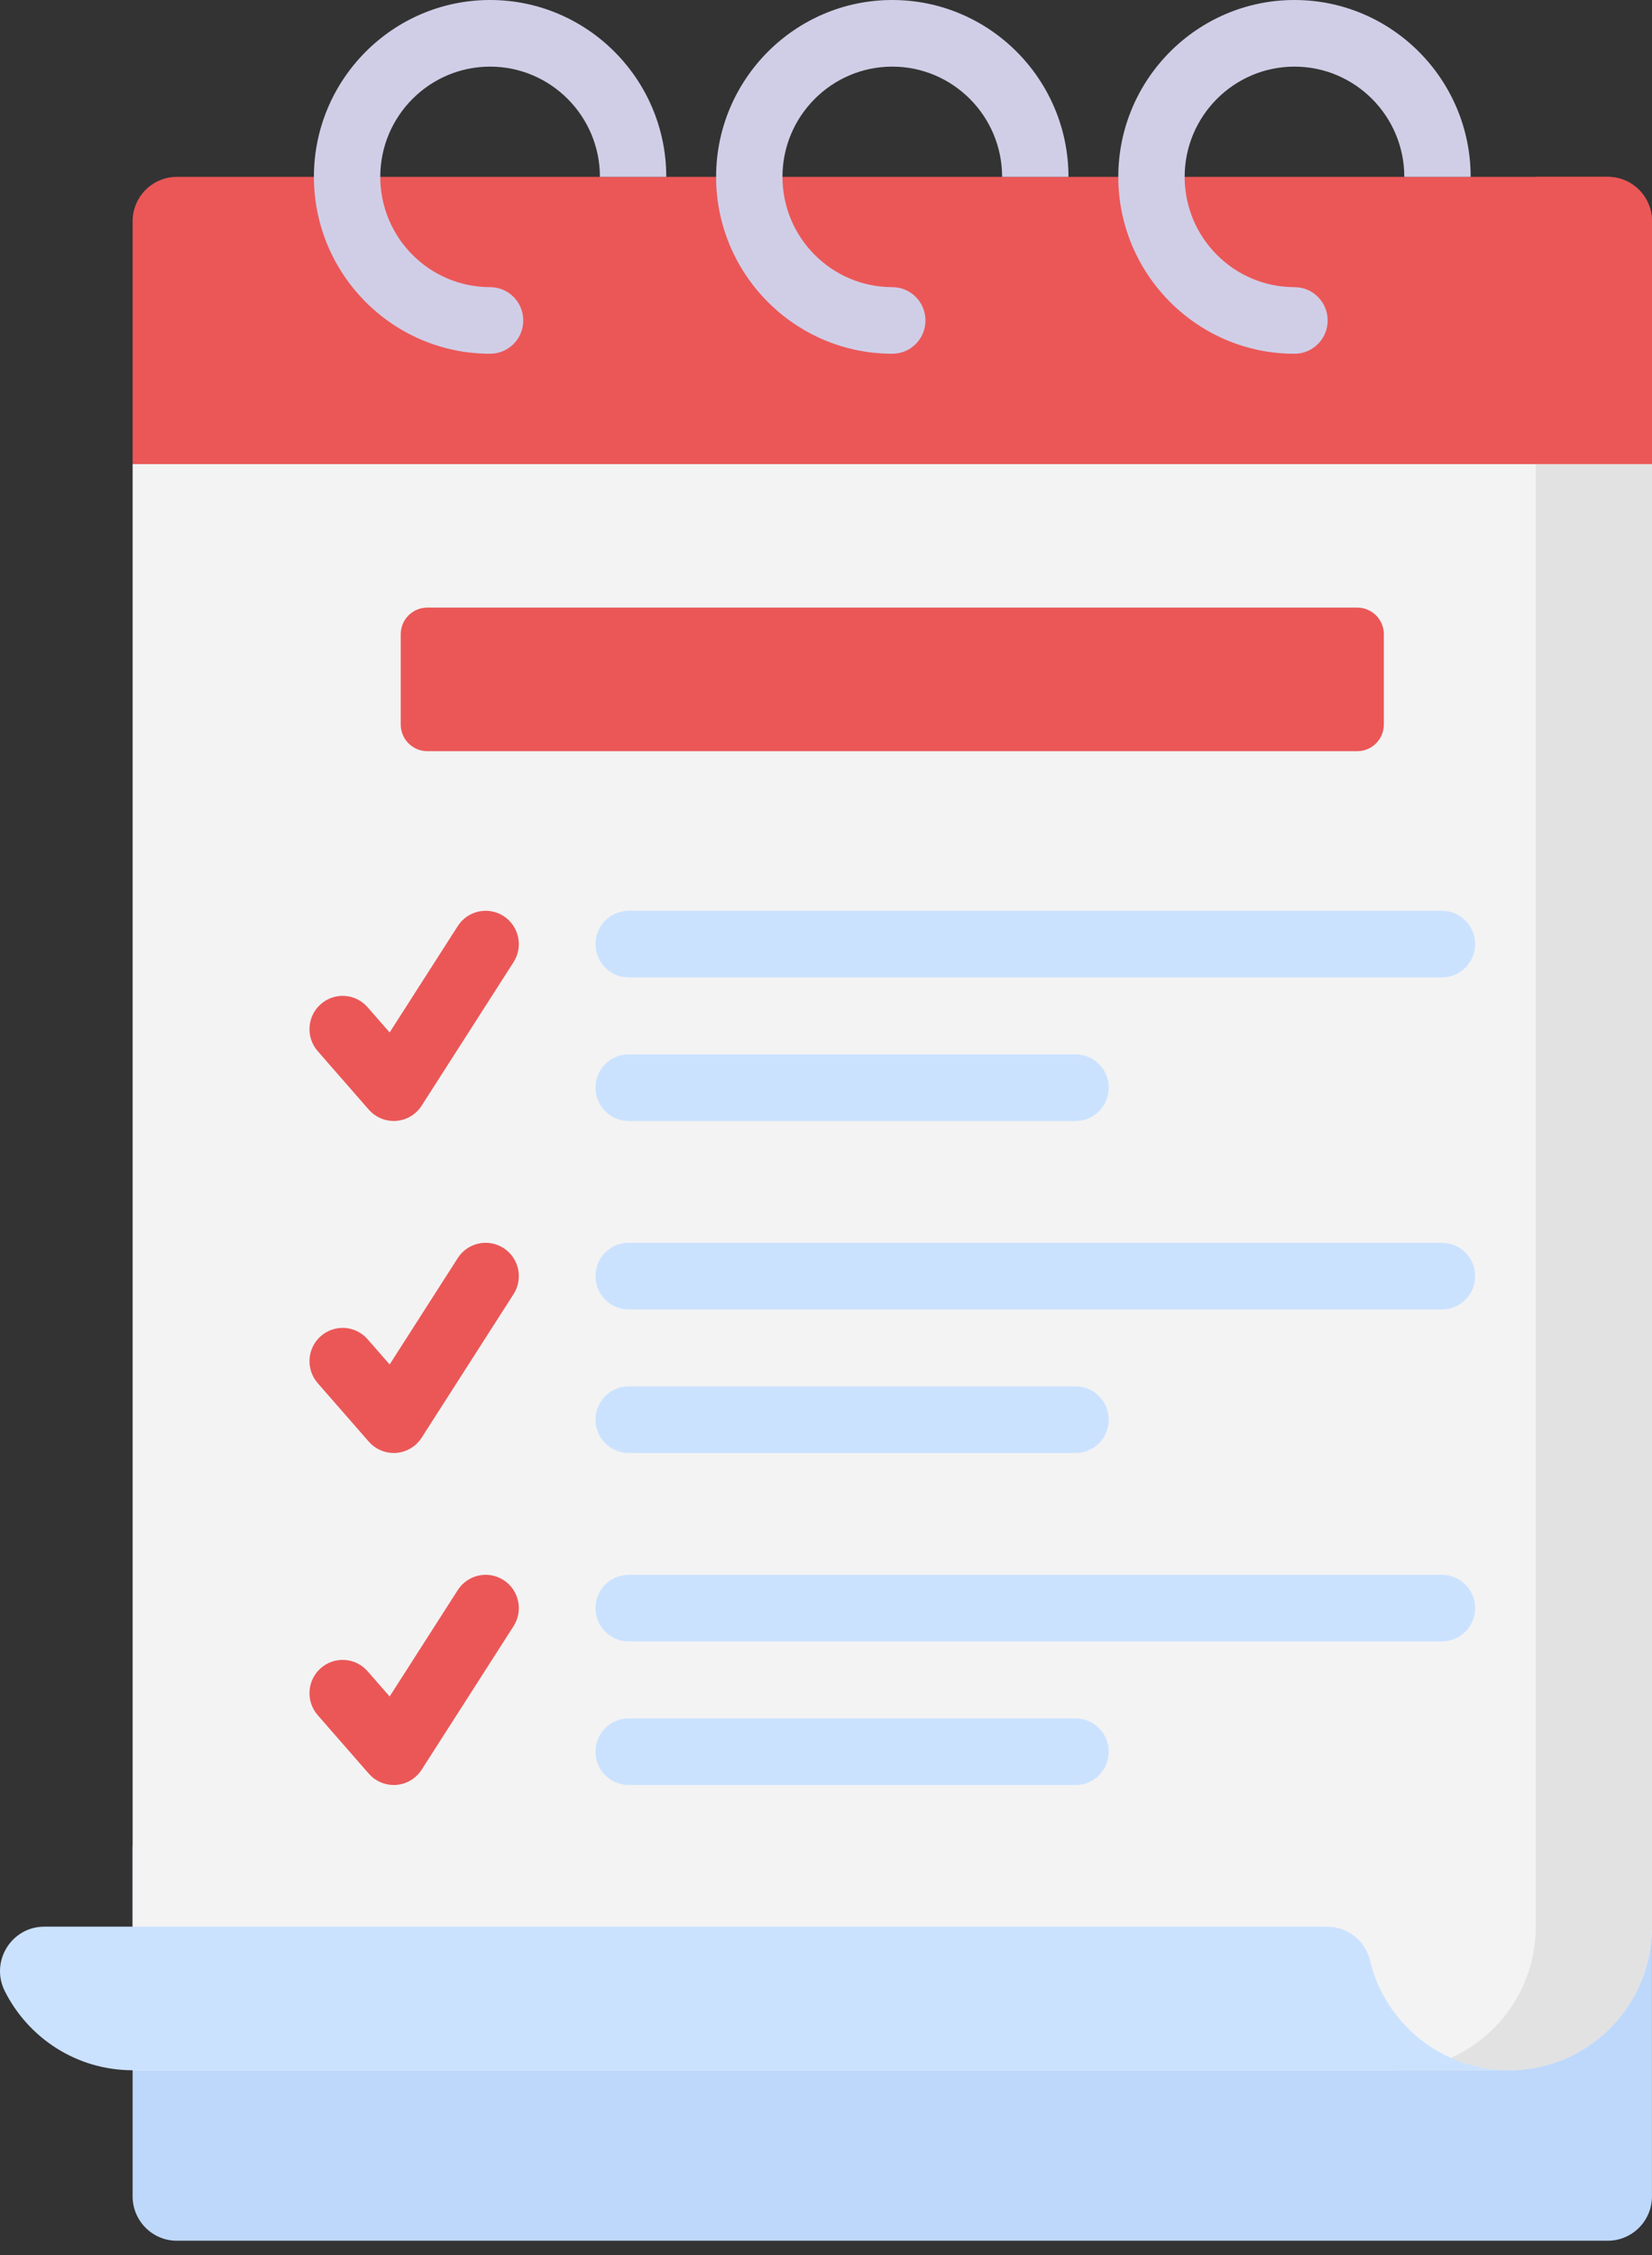 <svg width="96" height="131" viewBox="0 0 96 131" fill="none" xmlns="http://www.w3.org/2000/svg">
<rect x="0" y="0" width="96" height="131" fill="#333333" stroke="none"/>
<path d="M93.428 130.154H10.277C8.857 130.154 7.706 128.999 7.706 127.574V107.221H95.998V127.574C95.999 128.999 94.848 130.154 93.428 130.154Z" fill="#BED8FB"/>
<path d="M7.707 26.953V120.251H87.689C92.279 120.251 95.999 116.517 95.999 111.912V26.953H7.707Z" fill="#F3F3F3"/>
<path d="M89.246 26.953V111.912C89.246 116.518 85.526 120.251 80.936 120.251H87.688C92.278 120.251 95.998 116.518 95.998 111.912V26.953H89.246Z" fill="#E2E2E2"/>
<path d="M95.999 26.953H7.707V12.854C7.707 11.429 8.858 10.274 10.278 10.274H93.429C94.849 10.274 96 11.429 96 12.854V26.953H95.999Z" fill="#EB5757"/>
<path d="M96 26.953H89.248V10.274H93.429C94.849 10.274 96 11.43 96 12.854V26.953Z" fill="#EB5757"/>
<path d="M2.576 111.911C0.663 111.911 -0.582 113.934 0.276 115.65C1.642 118.378 4.456 120.251 7.707 120.251H87.689C83.769 120.251 80.484 117.527 79.608 113.863C79.333 112.713 78.294 111.911 77.116 111.911H2.576Z" fill="#CBE2FF"/>
<path d="M23.287 42.084V36.841C23.287 35.986 23.978 35.293 24.829 35.293H78.875C79.727 35.293 80.417 35.986 80.417 36.841V42.084C80.417 42.939 79.727 43.632 78.875 43.632H24.829C23.978 43.632 23.287 42.939 23.287 42.084V42.084Z" fill="#EB5757"/>
<path d="M58.234 10.274C58.234 6.743 55.371 3.87 51.852 3.87C48.333 3.87 45.47 6.743 45.47 10.274C45.47 13.806 48.333 16.679 51.852 16.679C52.917 16.679 53.78 17.545 53.78 18.614C53.78 19.682 52.917 20.548 51.852 20.548C46.207 20.548 41.614 15.939 41.614 10.274C41.614 4.609 46.207 0 51.852 0C57.497 0 62.09 4.609 62.09 10.274H58.234Z" fill="#D0CEE7"/>
<path d="M34.862 10.274C34.862 6.743 31.999 3.87 28.48 3.87C24.961 3.87 22.098 6.743 22.098 10.274C22.098 13.806 24.961 16.679 28.48 16.679C29.545 16.679 30.408 17.545 30.408 18.614C30.408 19.682 29.545 20.548 28.48 20.548C22.835 20.548 18.242 15.939 18.242 10.274C18.242 4.609 22.835 0 28.48 0C34.125 0 38.718 4.609 38.718 10.274H34.862Z" fill="#D0CEE7"/>
<path d="M81.606 10.274C81.606 6.743 78.743 3.87 75.224 3.87C71.705 3.87 68.842 6.743 68.842 10.274C68.842 13.806 71.705 16.679 75.224 16.679C76.289 16.679 77.152 17.545 77.152 18.614C77.152 19.682 76.289 20.548 75.224 20.548C69.579 20.548 64.986 15.939 64.986 10.274C64.986 4.609 69.579 0 75.224 0C80.869 0 85.462 4.609 85.462 10.274H81.606Z" fill="#D0CEE7"/>
<path d="M83.795 56.773H36.532C35.468 56.773 34.605 55.907 34.605 54.839C34.605 53.77 35.468 52.904 36.532 52.904H83.795C84.86 52.904 85.723 53.77 85.723 54.839C85.723 55.907 84.859 56.773 83.795 56.773Z" fill="#CBE2FF"/>
<path d="M62.502 65.113H36.533C35.468 65.113 34.605 64.246 34.605 63.178C34.605 62.109 35.469 61.243 36.533 61.243H62.502C63.567 61.243 64.43 62.109 64.43 63.178C64.43 64.246 63.566 65.113 62.502 65.113Z" fill="#CBE2FF"/>
<path d="M22.88 65.113C22.327 65.113 21.798 64.874 21.431 64.453L18.463 61.056C17.761 60.252 17.841 59.03 18.641 58.325C19.442 57.621 20.66 57.701 21.362 58.505L22.643 59.971L26.6 53.792C27.176 52.893 28.369 52.633 29.265 53.211C30.16 53.789 30.42 54.986 29.844 55.885L24.502 64.224C24.175 64.736 23.627 65.062 23.023 65.108C22.976 65.111 22.928 65.113 22.88 65.113Z" fill="#EB5757"/>
<path d="M83.795 76.059H36.532C35.468 76.059 34.605 75.192 34.605 74.124C34.605 73.055 35.468 72.189 36.532 72.189H83.795C84.86 72.189 85.723 73.055 85.723 74.124C85.723 75.192 84.859 76.059 83.795 76.059Z" fill="#CBE2FF"/>
<path d="M62.502 84.398H36.533C35.468 84.398 34.605 83.531 34.605 82.463C34.605 81.394 35.469 80.528 36.533 80.528H62.502C63.567 80.528 64.43 81.394 64.43 82.463C64.43 83.531 63.566 84.398 62.502 84.398Z" fill="#CBE2FF"/>
<path d="M22.88 84.398C22.327 84.398 21.798 84.159 21.431 83.738L18.463 80.341C17.761 79.537 17.841 78.315 18.641 77.611C19.442 76.906 20.66 76.986 21.362 77.79L22.643 79.256L26.6 73.077C27.176 72.178 28.369 71.918 29.265 72.496C30.16 73.074 30.42 74.271 29.844 75.17L24.502 83.509C24.175 84.021 23.627 84.347 23.023 84.393C22.976 84.396 22.928 84.398 22.88 84.398V84.398Z" fill="#EB5757"/>
<path d="M83.795 95.343H36.532C35.468 95.343 34.605 94.477 34.605 93.409C34.605 92.34 35.468 91.474 36.532 91.474H83.795C84.86 91.474 85.723 92.34 85.723 93.409C85.723 94.477 84.859 95.343 83.795 95.343Z" fill="#CBE2FF"/>
<path d="M62.502 103.683H36.533C35.468 103.683 34.605 102.816 34.605 101.748C34.605 100.679 35.469 99.813 36.533 99.813H62.502C63.567 99.813 64.43 100.679 64.43 101.748C64.43 102.816 63.566 103.683 62.502 103.683Z" fill="#CBE2FF"/>
<path d="M22.88 103.683C22.327 103.683 21.798 103.444 21.431 103.023L18.463 99.626C17.761 98.822 17.841 97.6 18.641 96.895C19.442 96.191 20.66 96.271 21.362 97.075L22.643 98.541L26.6 92.362C27.176 91.463 28.369 91.203 29.265 91.781C30.16 92.359 30.42 93.556 29.844 94.455L24.502 102.794C24.175 103.306 23.627 103.632 23.023 103.678C22.976 103.681 22.928 103.683 22.88 103.683V103.683Z" fill="#EB5757"/>
</svg>
